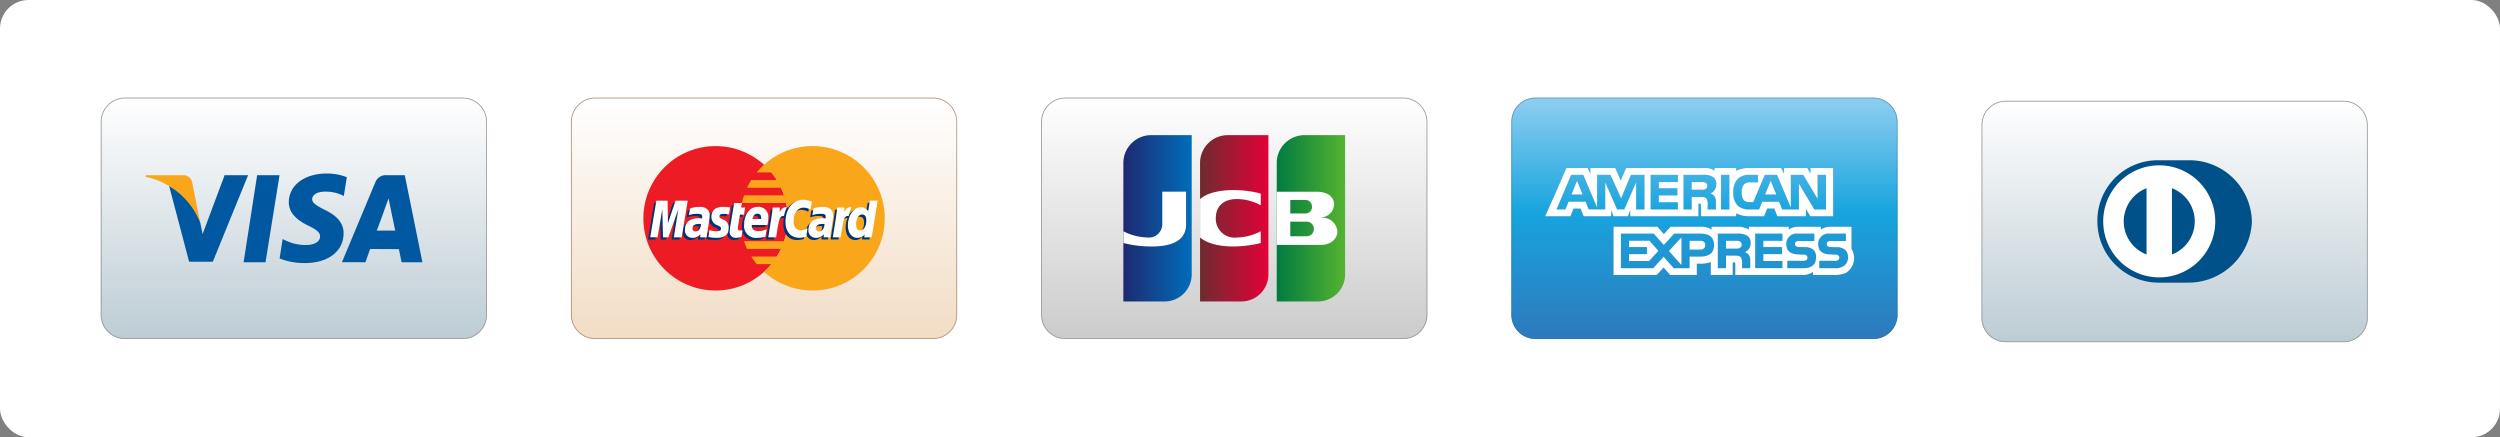 <svg xmlns="http://www.w3.org/2000/svg" xmlns:xlink="http://www.w3.org/1999/xlink" width="526" height="92" viewBox="0 0 526 92"><rect x="0" y="0" width="526" height="92" fill="#808080" stroke="none"/><defs><style>.a{fill:#fff;}.b{fill:url(#a);}.c{fill:#999;}.d{fill:#0058a0;}.e{fill:#faa61a;}.f{fill:url(#b);}.g{fill:#b2917b;}.h{fill:#ed1c24;}.i{fill:#003375;}.j{fill:url(#c);}.k{opacity:0.5;}.l{fill:#336698;}.m{fill:#2f78bb;}.n{fill:url(#d);}.o{fill:url(#e);}.p{fill:url(#f);}.q{fill:url(#g);}.r{fill:#005189;}</style><linearGradient id="a" x1="0.5" x2="0.5" y2="1" gradientUnits="objectBoundingBox"><stop offset="0" stop-color="#fff"/><stop offset="1" stop-color="#bdccd4"/></linearGradient><linearGradient id="b" x1="0.5" x2="0.5" y2="1" gradientUnits="objectBoundingBox"><stop offset="0" stop-color="#fff"/><stop offset="1" stop-color="#f2dcc4"/></linearGradient><linearGradient id="c" x1="0.5" y1="-0.055" x2="0.5" y2="1.014" gradientUnits="objectBoundingBox"><stop offset="0" stop-color="#9dd3f2"/><stop offset="0.5" stop-color="#17a4de"/><stop offset="1" stop-color="#2f78bb"/></linearGradient><linearGradient id="d" x1="0.5" y1="0.003" x2="0.5" y2="0.99" gradientUnits="objectBoundingBox"><stop offset="0" stop-color="#fff"/><stop offset="1" stop-color="#ccc"/></linearGradient><linearGradient id="e" y1="0.5" x2="1" y2="0.5" gradientUnits="objectBoundingBox"><stop offset="0" stop-color="#1d2970"/><stop offset="1" stop-color="#006dba"/></linearGradient><linearGradient id="f" y1="0.5" x2="1" y2="0.5" gradientUnits="objectBoundingBox"><stop offset="0" stop-color="#6e2b2f"/><stop offset="1" stop-color="#e30138"/></linearGradient><linearGradient id="g" y1="0.5" x2="1" y2="0.5" gradientUnits="objectBoundingBox"><stop offset="0" stop-color="#007b40"/><stop offset="1" stop-color="#55b330"/></linearGradient></defs><g transform="translate(-691 -598)"><rect class="a" width="526" height="92" rx="6" transform="translate(691 598)"/><g transform="translate(712.199 618.536)"><g transform="translate(0 0)"><path class="b" d="M81.263,45.71a5.093,5.093,0,0,1-5.079,5.079H5.079A5.093,5.093,0,0,1,0,45.71V5.079A5.093,5.093,0,0,1,5.079,0h71.1a5.093,5.093,0,0,1,5.079,5.079Z"/><path class="c" d="M76.184.177a4.915,4.915,0,0,1,4.9,4.9V45.71a4.915,4.915,0,0,1-4.909,4.909H5.079a4.915,4.915,0,0,1-4.9-4.909V5.079a4.915,4.915,0,0,1,4.9-4.9h71.1m0-.177H5.079A5.093,5.093,0,0,0,0,5.079V45.71a5.093,5.093,0,0,0,5.079,5.079h71.1a5.093,5.093,0,0,0,5.079-5.079V5.079A5.093,5.093,0,0,0,76.184,0Z"/></g><g transform="translate(9.437 15.97)"><g transform="translate(0 0)"><path class="d" d="M17.013,27.553,19.859,9.242h4.715l-2.95,18.311H17.085" transform="translate(3.605 -8.885)"/><path class="d" d="M35.433,9.807a11.668,11.668,0,0,0-4.224-.767c-4.662,0-7.95,2.473-7.969,6.026-.03,2.623,2.342,4.088,4.13,4.961,1.837.894,2.456,1.466,2.447,2.267-.012,1.224-1.466,1.782-2.827,1.782a9.476,9.476,0,0,1-4.441-.957l-.606-.291L21.3,26.914a14.235,14.235,0,0,0,5.252.973c4.946,0,8.172-2.448,8.211-6.236.018-2.081-1.237-3.659-3.961-4.962-1.648-.846-2.659-1.413-2.65-2.265,0-.758.855-1.57,2.7-1.57a8.276,8.276,0,0,1,3.533.707l.424.208.636-3.959" transform="translate(6.891 -9.04)"/><path class="d" d="M42.231,9.248H38.2a2.357,2.357,0,0,0-2.473,1.546l-7,16.765H33.67s.807-2.3.991-2.786c.541,0,5.353.03,6.04.03.141.638.574,2.756.574,2.756h4.383L41.949,9.248m-5.92,11.659c.39-.832,1.878-5.056,1.878-5.056-.026.048.389-1.033.627-1.717l.318,1.539s.9,4.4,1.092,5.234Z" transform="translate(12.582 -8.891)"/><path class="d" d="M19.862,9.18,15.194,21.671l-.521-2.509a14.034,14.034,0,0,0-6.536-7.649l4.215,15.975,4.987.011,7.42-18.212H19.731" transform="translate(-3.199 -8.933)"/><path class="e" d="M13,9.249h-7.6L5.342,9.6A15.809,15.809,0,0,1,16.8,19.142l-1.652-8.377A1.943,1.943,0,0,0,13,9.249Z" transform="translate(-5.342 -8.892)"/></g></g></g><g transform="translate(811.128 618.536)"><g transform="translate(0)"><path class="f" d="M81.263,45.71a5.093,5.093,0,0,1-5.079,5.079H5.079A5.093,5.093,0,0,1,0,45.71V5.079A5.093,5.093,0,0,1,5.079,0h71.1a5.093,5.093,0,0,1,5.079,5.079Z"/><path class="g" d="M76.184.177a4.915,4.915,0,0,1,4.9,4.9V45.71a4.915,4.915,0,0,1-4.909,4.909H5.079a4.915,4.915,0,0,1-4.9-4.909V5.079a4.915,4.915,0,0,1,4.9-4.9h71.1m0-.177H5.079A5.093,5.093,0,0,0,0,5.079V45.71a5.093,5.093,0,0,0,5.079,5.079h71.1a5.093,5.093,0,0,0,5.079-5.079V5.079A5.093,5.093,0,0,0,76.184,0Z"/></g><g transform="translate(15.24 10.202)"><g transform="translate(0 0)"><circle class="h" cx="15.193" cy="15.193" r="15.193" transform="translate(0 0)"/><g transform="translate(20.738)"><path class="e" d="M35.219,5.775a15.141,15.141,0,0,0-10.2,3.931,15.4,15.4,0,0,0-1.533,1.608h3.07a15.546,15.546,0,0,1,1.159,1.609H22.327a15.468,15.468,0,0,0-.883,1.609h7.137a15.211,15.211,0,0,1,.643,1.608H20.808a15.017,15.017,0,0,0-.442,1.608h9.306a15.332,15.332,0,0,1,.341,3.217,15.17,15.17,0,0,1-.783,4.826H20.808a15.325,15.325,0,0,0,.643,1.609h7.137a15.081,15.081,0,0,1-.883,1.609H22.327a15.154,15.154,0,0,0,1.159,1.608h3.07a15.205,15.205,0,0,1-1.537,1.613,15.193,15.193,0,1,0,10.2-26.455Z" transform="translate(-20.366 -5.775)"/></g><g transform="translate(0.97 11.292)"><g transform="translate(0 0.207)"><path class="i" d="M16.683,16.885a2.924,2.924,0,0,0-.367-.026c-.935,0-1.413.32-1.413.956a.574.574,0,0,0,.592.638C16.171,18.445,16.651,17.811,16.683,16.885Zm1.2,2.8H16.521l.032-.648a2.069,2.069,0,0,1-1.729.758,1.542,1.542,0,0,1-1.507-1.712c0-1.526,1.06-2.417,2.9-2.417a5.535,5.535,0,0,1,.673.048,1.549,1.549,0,0,0,.064-.406c0-.413-.286-.571-1.06-.571a5.528,5.528,0,0,0-1.746.283l.23-1.413a6.554,6.554,0,0,1,1.973-.332c1.413,0,2.168.636,2.166,1.837a8.152,8.152,0,0,1-.132,1.237C18.241,17.258,17.925,19.2,17.888,19.682Z" transform="translate(-6.009 -11.527)"/><path class="i" d="M15.79,20.244H14.14l.945-5.923-2.111,5.923H11.851l-.14-5.89-.991,5.89H9.176l1.29-7.706h2.373l.143,4.314,1.447-4.314h2.638Z" transform="translate(-9.176 -12.089)"/><path class="i" d="M31.394,16.887a2.908,2.908,0,0,0-.367-.027c-.936,0-1.413.32-1.413.956a.574.574,0,0,0,.592.638C30.881,18.447,31.366,17.813,31.394,16.887Zm1.2,2.793H31.228l.03-.648a2.067,2.067,0,0,1-1.728.758,1.54,1.54,0,0,1-1.507-1.712c0-1.526,1.06-2.417,2.9-2.417a5.5,5.5,0,0,1,.671.048,1.549,1.549,0,0,0,.064-.406c0-.413-.286-.571-1.06-.571a5.543,5.543,0,0,0-1.747.283c.017-.1.229-1.413.229-1.413a6.554,6.554,0,0,1,1.973-.332c1.413,0,2.168.636,2.166,1.837a7.87,7.87,0,0,1-.132,1.237c-.147.917-.447,2.864-.488,3.341Z" transform="translate(5.265 -11.529)"/><path class="i" d="M21.133,19.934a3.766,3.766,0,0,1-1.185.2,1.207,1.207,0,0,1-1.3-1.376,14.486,14.486,0,0,1,.226-1.671c.1-.587.715-4.277.715-4.277h1.641l-.191.949h.989L21.8,15.269h-.995c-.191,1.192-.461,2.676-.465,2.874,0,.323.177.465.564.465a1.353,1.353,0,0,0,.445-.058Z" transform="translate(-1.928 -11.878)"/><path class="i" d="M24.844,19.534a5.582,5.582,0,0,1-1.682.254,2.493,2.493,0,0,1-2.793-2.8c0-2.143,1.217-3.72,2.869-3.72a2.1,2.1,0,0,1,2.215,2.268,6.7,6.7,0,0,1-.2,1.542H21.987c-.111.91.472,1.288,1.426,1.288a3.886,3.886,0,0,0,1.7-.394Zm-.922-3.71c.011-.131.177-1.118-.763-1.118-.53,0-.9.4-1.048,1.118Z" transform="translate(-0.612 -11.53)"/><path class="i" d="M16.729,15.4a1.828,1.828,0,0,0,1.256,1.749c.668.314.772.408.772.692,0,.39-.3.567-.947.567a4.648,4.648,0,0,1-1.479-.249L16.105,19.6a7.659,7.659,0,0,0,1.717.177c1.74,0,2.544-.662,2.544-2.1A1.717,1.717,0,0,0,19.2,15.938c-.691-.318-.77-.389-.77-.68,0-.339.274-.511.807-.511a9.2,9.2,0,0,1,1.185.094l.235-1.454a11.17,11.17,0,0,0-1.452-.122C17.361,13.274,16.723,14.238,16.729,15.4Z" transform="translate(-3.864 -11.532)"/><path class="i" d="M30.654,14.192a3.139,3.139,0,0,1,1.473.417l.27-1.673a4.851,4.851,0,0,0-1.813-.652,3.286,3.286,0,0,0-2.692,1.452c-.957-.318-1.351.323-1.834.963l-.429.1a3.2,3.2,0,0,0,.053-.631H24.168c-.207,1.943-.574,3.906-.86,5.846l-.074.422h1.65c.276-1.79.426-2.936.518-3.71l.622-.344c.094-.353.383-.463.966-.449a7.066,7.066,0,0,0-.117,1.284c0,2.051,1.108,3.326,2.883,3.326a5.141,5.141,0,0,0,1.457-.226l.29-1.756a3.206,3.206,0,0,1-1.4.4c-.959,0-1.539-.707-1.539-1.878C28.559,15.381,29.421,14.192,30.654,14.192Z" transform="translate(1.6 -12.284)"/><path class="i" d="M38.726,12.535l-.366,2.235a2.06,2.06,0,0,0-1.574-1.023,2.554,2.554,0,0,0-2.086,1.56,13.534,13.534,0,0,1-1.4-.387h0a9.062,9.062,0,0,0,.072-.943H31.854c-.2,1.943-.574,3.906-.86,5.846l-.076.422H32.57c.223-1.445.392-2.65.519-3.6.564-.511.846-.954,1.413-.924a5.363,5.363,0,0,0-.4,2.033c0,1.567.793,2.6,1.993,2.6a1.943,1.943,0,0,0,1.521-.693l-.078.583H39.1l1.256-7.706H38.728Zm-2.062,6.259c-.562,0-.846-.417-.846-1.237,0-1.237.53-2.106,1.279-2.106.567,0,.873.431.873,1.226C37.972,17.923,37.431,18.794,36.665,18.794Z" transform="translate(7.491 -12.092)"/></g><g transform="translate(0.473)"><path class="a" d="M16.058,19.987H14.41l.945-5.923-2.1,5.923H12.129l-.148-5.9-.993,5.89H9.444l1.29-7.706H13.1l.067,4.77,1.6-4.77h2.562Z" transform="translate(-9.444 -12.087)"/><path class="a" d="M16.954,16.63a2.724,2.724,0,0,0-.367-.026c-.935,0-1.413.32-1.413.954a.576.576,0,0,0,.592.64C16.447,18.195,16.926,17.555,16.954,16.63Zm1.2,2.791H16.787l.032-.648a2.072,2.072,0,0,1-1.729.758,1.542,1.542,0,0,1-1.507-1.712c0-1.526,1.06-2.415,2.9-2.415a5.535,5.535,0,0,1,.673.048,1.562,1.562,0,0,0,.064-.408c0-.413-.286-.569-1.06-.569a5.476,5.476,0,0,0-1.745.281l.23-1.413a6.554,6.554,0,0,1,1.973-.332c1.413,0,2.168.636,2.164,1.837a8.151,8.151,0,0,1-.132,1.237C18.506,17,18.2,18.947,18.154,19.421Z" transform="translate(-6.279 -11.521)"/><path class="a" d="M31.088,12.568l-.27,1.673a3.157,3.157,0,0,0-1.473-.417c-1.237,0-2.1,1.191-2.1,2.887,0,1.169.579,1.876,1.539,1.876a3.19,3.19,0,0,0,1.4-.4l-.29,1.756a5.123,5.123,0,0,1-1.457.226c-1.767,0-2.883-1.277-2.883-3.326,0-2.756,1.53-4.68,3.71-4.68a5.706,5.706,0,0,1,1.82.4Z" transform="translate(2.909 -12.167)"/><path class="a" d="M31.671,16.628A2.7,2.7,0,0,0,31.3,16.6c-.935,0-1.413.32-1.413.954a.576.576,0,0,0,.592.64C31.152,18.193,31.636,17.554,31.671,16.628Zm1.2,2.791H31.495l.03-.648a2.07,2.07,0,0,1-1.728.758,1.542,1.542,0,0,1-1.507-1.712c0-1.526,1.06-2.415,2.9-2.415a5.5,5.5,0,0,1,.671.048,1.562,1.562,0,0,0,.064-.408c0-.413-.286-.569-1.06-.569a5.476,5.476,0,0,0-1.745.281l.23-1.413a6.554,6.554,0,0,1,1.973-.329c1.413,0,2.168.636,2.164,1.837a7.87,7.87,0,0,1-.132,1.237c-.136.912-.442,2.86-.486,3.334Z" transform="translate(4.996 -11.519)"/><path class="a" d="M21.4,19.674a3.77,3.77,0,0,1-1.185.2,1.207,1.207,0,0,1-1.3-1.376,14.55,14.55,0,0,1,.226-1.671c.1-.587.715-4.277.715-4.277h1.639L21.3,13.5h.843l-.224,1.505h-.846c-.191,1.192-.461,2.676-.465,2.874,0,.323.177.465.565.465a1.329,1.329,0,0,0,.445-.058Z" transform="translate(-2.195 -11.87)"/><path class="a" d="M25.114,19.276a5.625,5.625,0,0,1-1.684.254,2.493,2.493,0,0,1-2.793-2.8c0-2.143,1.217-3.72,2.869-3.72a2.093,2.093,0,0,1,2.217,2.275,6.763,6.763,0,0,1-.2,1.54H22.255c-.111.91.472,1.29,1.424,1.29a3.886,3.886,0,0,0,1.7-.4Zm-.92-3.71c.009-.131.177-1.118-.763-1.118-.53,0-.9.4-1.048,1.118Z" transform="translate(-0.88 -11.521)"/><path class="a" d="M17,15.135a1.832,1.832,0,0,0,1.256,1.751c.668.314.77.408.77.693,0,.39-.3.567-.947.567A4.646,4.646,0,0,1,16.6,17.9s-.217,1.381-.226,1.445a7.631,7.631,0,0,0,1.715.185c1.74,0,2.544-.662,2.544-2.1a1.715,1.715,0,0,0-1.162-1.745c-.692-.318-.77-.389-.77-.682,0-.339.274-.514.807-.514a9.237,9.237,0,0,1,1.185.1l.235-1.454a11.2,11.2,0,0,0-1.452-.124C17.632,13.014,16.992,13.976,17,15.135Z" transform="translate(-4.133 -11.521)"/><path class="a" d="M37.985,19.983h-1.56L36.5,19.4a1.943,1.943,0,0,1-1.521.693c-1.2,0-1.993-1.033-1.993-2.6,0-2.085,1.237-3.842,2.683-3.842a1.862,1.862,0,0,1,1.576.855l.366-2.228h1.627Zm-2.433-1.449c.768,0,1.307-.871,1.307-2.12,0-.8-.307-1.237-.873-1.237-.749,0-1.279.874-1.279,2.106,0,.836.283,1.251.843,1.251Z" transform="translate(8.605 -12.083)"/><path class="a" d="M32.122,13.12c-.207,1.943-.574,3.9-.86,5.846l-.074.422h1.65c.59-3.833.733-4.581,1.659-4.487a6.125,6.125,0,0,1,.627-1.818c-.691-.145-1.076.246-1.59.989a5.684,5.684,0,0,0,.1-.95H32.114Z" transform="translate(7.224 -11.488)"/><path class="a" d="M24.437,13.12c-.208,1.943-.574,3.9-.86,5.846l-.074.422h1.65c.59-3.833.733-4.581,1.657-4.487a6.153,6.153,0,0,1,.627-1.818c-.691-.145-1.076.246-1.59.989a5.68,5.68,0,0,0,.1-.95H24.429Z" transform="translate(1.333 -11.488)"/></g></g></g></g></g><g transform="translate(1008.985 618.536)"><g transform="translate(0 0)"><path class="j" d="M81.263,45.71a5.093,5.093,0,0,1-5.079,5.079H5.079A5.093,5.093,0,0,1,0,45.71V5.079A5.093,5.093,0,0,1,5.079,0h71.1a5.093,5.093,0,0,1,5.079,5.079Z"/><g class="k"><path class="l" d="M76.184.177a4.915,4.915,0,0,1,4.9,4.9V45.71a4.915,4.915,0,0,1-4.909,4.909H5.079a4.915,4.915,0,0,1-4.9-4.909V5.079a4.915,4.915,0,0,1,4.9-4.9h71.1m0-.177H5.079A5.093,5.093,0,0,0,0,5.079V45.71a5.093,5.093,0,0,0,5.079,5.079h71.1a5.093,5.093,0,0,0,5.079-5.079V5.079A5.093,5.093,0,0,0,76.184,0Z"/></g><g transform="translate(7.11 14.805)"><path class="m" d="M11.915,13.971,10.74,11.065l-1.168,2.9m28.223-1.155a1.567,1.567,0,0,1-.848.15H34.859V11.344h2.12a1.74,1.74,0,0,1,.814.131.668.668,0,0,1,.353.643.749.749,0,0,1-.353.693M52.67,13.966l-1.187-2.9-1.18,2.9ZM24.934,17.107H23.168V11.4l-2.489,5.7H19.173l-2.5-5.706v5.706H13.194l-.659-1.625H8.961L8.295,17.1H6.429L9.5,9.828h2.549l2.92,6.89V9.828h2.8l2.245,4.946,2.063-4.946h2.858v7.28Zm7.013,0H26.22V9.828h5.734v1.516H27.937v1.311h3.92v1.493h-3.92V15.6h4.017Zm8.084-5.319a2.049,2.049,0,0,1-1.21,1.943,1.982,1.982,0,0,1,.848.613,2.12,2.12,0,0,1,.284,1.336v1.429H38.222v-.917a2.21,2.21,0,0,0-.27-1.413c-.251-.256-.632-.311-1.251-.311H34.859v2.65H33.144V9.828h3.948a3.992,3.992,0,0,1,2.078.353,1.7,1.7,0,0,1,.869,1.613m2.747,5.319H41.033V9.828h1.752v7.28Zm20.316,0H60.672L57.418,11.65v5.464h-3.5l-.668-1.623H49.689l-.648,1.623H47.032a3.574,3.574,0,0,1-2.489-.806,3.7,3.7,0,0,1-.917-2.779,3.908,3.908,0,0,1,.926-2.846,3.454,3.454,0,0,1,2.607-.848H48.82V11.4H47.193a1.639,1.639,0,0,0-1.32.431,2.427,2.427,0,0,0-.493,1.648,2.549,2.549,0,0,0,.472,1.71,1.641,1.641,0,0,0,1.2.376h.77l2.422-5.733h2.572l2.906,6.89V9.828h2.613l3.017,5.07V9.828h1.767v7.28ZM6.406,18.543H9.339L10,16.925h1.48l.659,1.618h5.77V17.306l.516,1.237h3l.514-1.26v1.254H36.283v-2.65h.277c.194,0,.251.025.251.353v2.3h7.42v-.618a5.807,5.807,0,0,0,2.752.618h3.106l.668-1.618h1.48l.652,1.618H58.9V17l.912,1.537h4.817V8.388h-4.77v1.2l-.668-1.2H54.293v1.2l-.613-1.2H47.085a5.876,5.876,0,0,0-2.865.592V8.388H39.657V8.98a2.8,2.8,0,0,0-1.943-.592H21.055l-1.118,2.623L18.788,8.39H13.54v1.2l-.576-1.2H8.487L6.408,13.216,4.025,18.543Z" transform="translate(-4.025 -8.381)"/><path class="a" d="M11.915,13.971,10.74,11.065l-1.168,2.9m28.223-1.155a1.567,1.567,0,0,1-.848.15H34.859V11.344h2.12a1.74,1.74,0,0,1,.814.131.668.668,0,0,1,.353.643.749.749,0,0,1-.353.693M52.67,13.966l-1.187-2.9-1.18,2.9ZM24.934,17.107H23.168V11.4l-2.489,5.7H19.173l-2.5-5.706v5.706H13.194l-.659-1.625H8.961L8.295,17.1H6.429L9.5,9.828h2.549l2.92,6.89V9.828h2.8l2.245,4.946,2.063-4.946h2.858v7.28Zm7.013,0H26.22V9.828h5.734v1.516H27.937v1.311h3.92v1.493h-3.92V15.6h4.017Zm8.084-5.319a2.049,2.049,0,0,1-1.21,1.943,1.982,1.982,0,0,1,.848.613,2.12,2.12,0,0,1,.284,1.336v1.429H38.222v-.917a2.21,2.21,0,0,0-.27-1.413c-.251-.256-.632-.311-1.251-.311H34.859v2.65H33.144V9.828h3.948a3.992,3.992,0,0,1,2.078.353,1.7,1.7,0,0,1,.869,1.613m2.747,5.319H41.033V9.828h1.752v7.28Zm20.316,0H60.672L57.418,11.65v5.464h-3.5l-.668-1.623H49.689l-.648,1.623H47.032a3.574,3.574,0,0,1-2.489-.806,3.7,3.7,0,0,1-.917-2.779,3.908,3.908,0,0,1,.926-2.846,3.454,3.454,0,0,1,2.607-.848H48.82V11.4H47.193a1.639,1.639,0,0,0-1.32.431,2.427,2.427,0,0,0-.493,1.648,2.549,2.549,0,0,0,.472,1.71,1.641,1.641,0,0,0,1.2.376h.77l2.422-5.733h2.572l2.906,6.89V9.828h2.613l3.017,5.07V9.828h1.767v7.28ZM6.406,18.543H9.339L10,16.925h1.48l.659,1.618h5.77V17.306l.516,1.237h3l.514-1.26v1.254H36.283v-2.65h.277c.194,0,.251.025.251.353v2.3h7.42v-.618a5.807,5.807,0,0,0,2.752.618h3.106l.668-1.618h1.48l.652,1.618H58.9V17l.912,1.537h4.817V8.388h-4.77v1.2l-.668-1.2H54.293v1.2l-.613-1.2H47.085a5.876,5.876,0,0,0-2.865.592V8.388H39.657V8.98a2.8,2.8,0,0,0-1.943-.592H21.055l-1.118,2.623L18.788,8.39H13.54v1.2l-.576-1.2H8.487L6.408,13.216,4.025,18.543Z" transform="translate(-4.025 -8.381)"/></g><g transform="translate(21.505 27.157)"><path class="m" d="M62.238,20.046V15.387h-4.3a3.549,3.549,0,0,0-2.148.594v-.594h-4.7a3.224,3.224,0,0,0-2.051.594v-.594H40.64v.594a4.425,4.425,0,0,0-2.314-.594H32.789v.594a3.886,3.886,0,0,0-2.42-.594h-6.2l-1.413,1.555L21.43,15.387H12.173V25.54h9.082l1.461-1.578,1.376,1.578h5.6V23.157h.549a5.786,5.786,0,0,0,2.392-.353v2.74H37.25v-2.65h.224c.284,0,.313.012.313.3V25.54H51.815a3.968,3.968,0,0,0,2.337-.65v.65H58.6a5.9,5.9,0,0,0,2.517-.468v-.011a3.673,3.673,0,0,0,1.122-5.017ZM30.316,21.671H28.173v2.44H24.834L22.714,21.7l-2.191,2.408h-6.8V16.834h6.906l2.12,2.385,2.176-2.385h5.494c1.362,0,2.894.383,2.894,2.4s-1.495,2.44-3,2.44Zm10.335-.33a2.141,2.141,0,0,1,.284,1.328v1.442H39.211v-.917a2.173,2.173,0,0,0-.279-1.413c-.251-.261-.632-.323-1.26-.323H35.836v2.65H34.11V16.834h3.964a4.2,4.2,0,0,1,2.065.344,1.707,1.707,0,0,1,.883,1.615,2.037,2.037,0,0,1-1.217,1.943,1.883,1.883,0,0,1,.843.6Zm7.066-3h-4.03v1.323h3.924v1.484H43.687v1.447h4.021V24.1H41.977V16.834h5.731Zm4.374,5.771H48.738v-1.56h3.332a1,1,0,0,0,.707-.177.645.645,0,0,0,.2-.473.624.624,0,0,0-.21-.481.883.883,0,0,0-.624-.168C50.54,21.2,48.527,21.3,48.527,19a2.148,2.148,0,0,1,2.456-2.166h3.443v1.549H51.282a1.15,1.15,0,0,0-.689.131.613.613,0,0,0,.118,1.06,1.943,1.943,0,0,0,.668.083l.924.026a2.743,2.743,0,0,1,1.961.587,2.04,2.04,0,0,1,.514,1.542c0,1.57-.965,2.3-2.7,2.3Zm8.833-.707a2.9,2.9,0,0,1-2.134.707H55.47v-1.56h3.3a.968.968,0,0,0,.7-.177.641.641,0,0,0,.2-.473.6.6,0,0,0-.21-.481.86.86,0,0,0-.6-.168C57.247,21.2,55.235,21.3,55.235,19A2.155,2.155,0,0,1,57.7,16.834h3.357v1.549H57.986a1.177,1.177,0,0,0-.7.131.571.571,0,0,0-.251.53.548.548,0,0,0,.376.542,1.92,1.92,0,0,0,.661.083l.931.025a2.692,2.692,0,0,1,1.943.587.932.932,0,0,1,.159.177l-.058-.076a2.388,2.388,0,0,1-.138,3.03ZM19.736,18.341l1.878,2.12-1.961,2.134H15.431V21.148H19.2V19.661H15.431V18.337h4.305Zm4.09,2.146,2.636-2.871v5.83Zm7.637-1.254c0,.631-.412.961-1.071.961H28.173V18.339h2.244c.615,0,1.044.261,1.044.892Zm7.665-.106a.788.788,0,0,1-.353.707,1.629,1.629,0,0,1-.848.15h-2.09V18.35h2.12a1.68,1.68,0,0,1,.82.131.694.694,0,0,1,.35.65Z" transform="translate(-12.173 -15.373)"/><path class="a" d="M62.238,20.046V15.387h-4.3a3.549,3.549,0,0,0-2.148.594v-.594h-4.7a3.224,3.224,0,0,0-2.051.594v-.594H40.64v.594a4.425,4.425,0,0,0-2.314-.594H32.789v.594a3.886,3.886,0,0,0-2.42-.594h-6.2l-1.413,1.555L21.43,15.387H12.173V25.54h9.082l1.461-1.578,1.376,1.578h5.6V23.157h.549a5.786,5.786,0,0,0,2.392-.353v2.74H37.25v-2.65h.224c.284,0,.313.012.313.3V25.54H51.815a3.968,3.968,0,0,0,2.337-.65v.65H58.6a5.9,5.9,0,0,0,2.517-.468v-.011a3.673,3.673,0,0,0,1.122-5.017ZM30.316,21.671H28.173v2.44H24.834L22.714,21.7l-2.191,2.408h-6.8V16.834h6.906l2.12,2.385,2.176-2.385h5.494c1.362,0,2.894.383,2.894,2.4s-1.495,2.44-3,2.44Zm10.335-.33a2.141,2.141,0,0,1,.284,1.328v1.442H39.211v-.917a2.173,2.173,0,0,0-.279-1.413c-.251-.261-.632-.323-1.26-.323H35.836v2.65H34.11V16.834h3.964a4.2,4.2,0,0,1,2.065.344,1.707,1.707,0,0,1,.883,1.615,2.037,2.037,0,0,1-1.217,1.943,1.883,1.883,0,0,1,.843.6Zm7.066-3h-4.03v1.323h3.924v1.484H43.687v1.447h4.021V24.1H41.977V16.834h5.731Zm4.374,5.771H48.738v-1.56h3.332a1,1,0,0,0,.707-.177.645.645,0,0,0,.2-.473.624.624,0,0,0-.21-.481.883.883,0,0,0-.624-.168C50.54,21.2,48.527,21.3,48.527,19a2.148,2.148,0,0,1,2.456-2.166h3.443v1.549H51.282a1.15,1.15,0,0,0-.689.131.613.613,0,0,0,.118,1.06,1.943,1.943,0,0,0,.668.083l.924.026a2.743,2.743,0,0,1,1.961.587,2.04,2.04,0,0,1,.514,1.542c0,1.57-.965,2.3-2.7,2.3Zm8.833-.707a2.9,2.9,0,0,1-2.134.707H55.47v-1.56h3.3a.968.968,0,0,0,.7-.177.641.641,0,0,0,.2-.473.6.6,0,0,0-.21-.481.86.86,0,0,0-.6-.168C57.247,21.2,55.235,21.3,55.235,19A2.155,2.155,0,0,1,57.7,16.834h3.357v1.549H57.986a1.177,1.177,0,0,0-.7.131.571.571,0,0,0-.251.53.548.548,0,0,0,.376.542,1.92,1.92,0,0,0,.661.083l.931.025a2.692,2.692,0,0,1,1.943.587.932.932,0,0,1,.159.177l-.058-.076a2.388,2.388,0,0,1-.138,3.03ZM19.736,18.341l1.878,2.12-1.961,2.134H15.431V21.148H19.2V19.661H15.431V18.337h4.305Zm4.09,2.146,2.636-2.871v5.83Zm7.637-1.254c0,.631-.412.961-1.071.961H28.173V18.339h2.244c.615,0,1.044.261,1.044.892Zm7.665-.106a.788.788,0,0,1-.353.707,1.629,1.629,0,0,1-.848.15h-2.09V18.35h2.12a1.68,1.68,0,0,1,.82.131.694.694,0,0,1,.35.65Z" transform="translate(-12.173 -15.373)"/></g></g></g><g transform="translate(910.056 618.536)"><g transform="translate(0 0)"><path class="n" d="M81.263,45.71a5.093,5.093,0,0,1-5.079,5.079H5.079A5.093,5.093,0,0,1,0,45.71V5.079A5.093,5.093,0,0,1,5.079,0h71.1a5.093,5.093,0,0,1,5.079,5.079Z"/><path class="c" d="M76.184.177a4.915,4.915,0,0,1,4.9,4.9V45.71a4.915,4.915,0,0,1-4.909,4.909H5.079a4.915,4.915,0,0,1-4.9-4.909V5.079a4.915,4.915,0,0,1,4.9-4.9h71.1m0-.177H5.079A5.093,5.093,0,0,0,0,5.079V45.71a5.093,5.093,0,0,0,5.079,5.079h71.1a5.093,5.093,0,0,0,5.079-5.079V5.079A5.093,5.093,0,0,0,76.184,0Z"/><g transform="translate(17.304 7.9)"><path class="o" d="M18.49,39.458h-8.7V10.315a5.844,5.844,0,0,1,5.839-5.842h8.54v29.3a5.688,5.688,0,0,1-5.683,5.688Z" transform="translate(-9.795 -4.471)"/><path class="p" d="M27.624,39.459h-8.7V10.316a5.844,5.844,0,0,1,5.844-5.844h8.54v29.3A5.688,5.688,0,0,1,27.624,39.459Z" transform="translate(-2.793 -4.472)"/><path class="q" d="M36.758,39.459h-8.7V10.316a5.844,5.844,0,0,1,5.844-5.844h8.54v29.3A5.688,5.688,0,0,1,36.758,39.459Z" transform="translate(4.209 -4.472)"/><path class="a" d="M17.978,18.077V11.2h5v6.877c0,2.963-2.226,4.658-7.22,4.658A23.637,23.637,0,0,1,9.8,22.011V19.538a11.6,11.6,0,0,0,5.008,1.307,2.827,2.827,0,0,0,3.169-2.768Z" transform="translate(-9.791 0.686)"/><path class="a" d="M18.929,12.914v8.068c.53.472,2.473,1.9,7.031,1.9a24.828,24.828,0,0,0,5.731-.724V19.682a11.41,11.41,0,0,1-5,1.311,3.964,3.964,0,0,1-4.457-4.042c0-2.558,1.639-4.053,4.462-4.053a10.667,10.667,0,0,1,5,1.313V11.738a22.8,22.8,0,0,0-5.731-.723C21.4,11.022,19.512,12.368,18.929,12.914Z" transform="translate(-2.793 0.544)"/><path class="a" d="M37.472,16.678V16.61a2.844,2.844,0,0,0,2.65-2.676c0-1.943-1.781-2.724-3.616-2.724H28.063v11.2h9.186c2.516,0,3.57-1.618,3.57-2.765a3.123,3.123,0,0,0-3.348-2.966Zm-6.561-3.743h3.012A1.394,1.394,0,0,1,35.472,14.3a1.346,1.346,0,0,1-1.438,1.479H30.911Zm3.374,7.649H30.909V17.51h3.4a1.525,1.525,0,0,1,1.569,1.539,1.54,1.54,0,0,1-1.6,1.537Z" transform="translate(4.209 0.693)"/></g></g></g><g transform="translate(1107.913 619.199)"><path class="b" d="M81.263,45.71a5.093,5.093,0,0,1-5.079,5.079H5.079A5.093,5.093,0,0,1,0,45.71V5.079A5.093,5.093,0,0,1,5.079,0h71.1a5.093,5.093,0,0,1,5.079,5.079Z"/><path class="c" d="M76.184.177a4.915,4.915,0,0,1,4.9,4.9V45.71a4.915,4.915,0,0,1-4.909,4.909H5.079a4.915,4.915,0,0,1-4.9-4.909V5.079a4.915,4.915,0,0,1,4.9-4.9h71.1m0-.177H5.079A5.093,5.093,0,0,0,0,5.079V45.71a5.093,5.093,0,0,0,5.079,5.079h71.1a5.093,5.093,0,0,0,5.079-5.079V5.079A5.093,5.093,0,0,0,76.184,0Z"/><g transform="translate(24.376 12.516)"><path class="r" d="M40.643,36.843A13.38,13.38,0,0,0,54.107,24.079,13.149,13.149,0,0,0,40.643,11.095H34.586A12.7,12.7,0,0,0,21.6,24.081,12.9,12.9,0,0,0,34.586,36.844h6.058Z" transform="translate(-21.598 -11.091)"/><path class="a" d="M37.148,30.8V16.852a7.464,7.464,0,0,1,0,13.944M27,23.823a7.485,7.485,0,0,1,4.8-6.971V30.8A7.485,7.485,0,0,1,27,23.825m7.469-11.787A11.787,11.787,0,1,0,46.26,23.825,11.787,11.787,0,0,0,34.474,12.038" transform="translate(-21.458 -10.967)"/></g></g></g></svg>